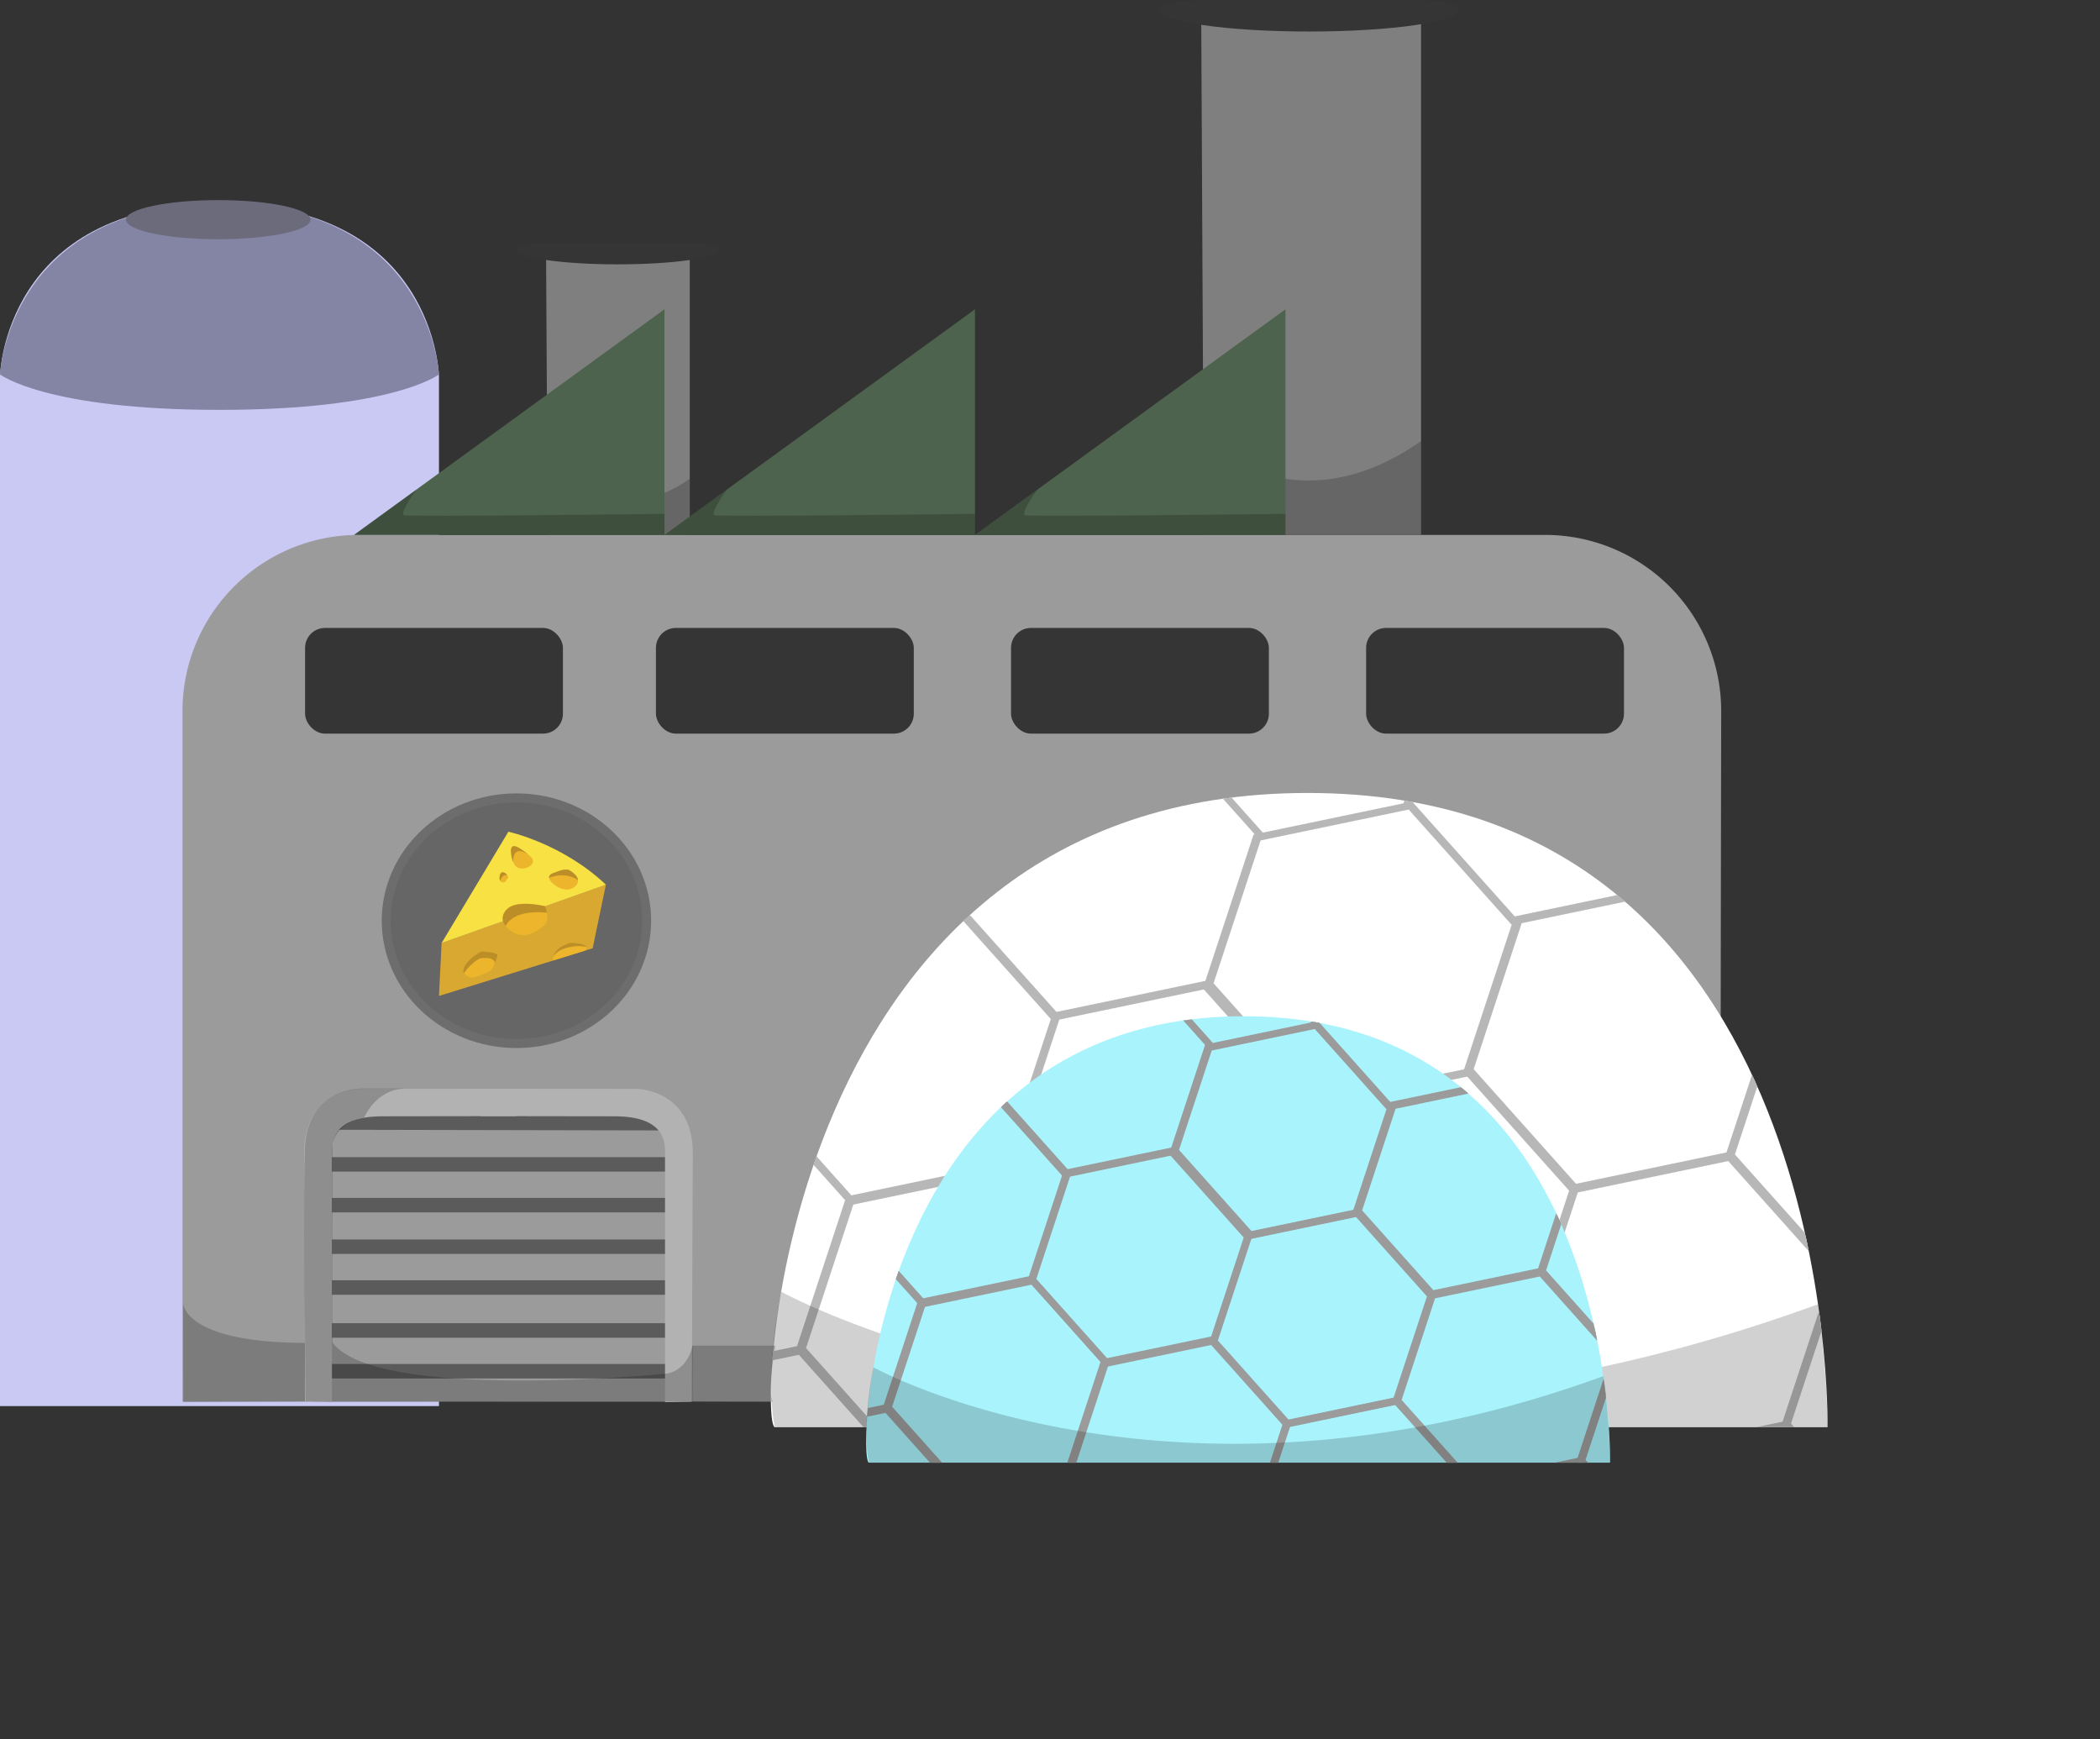 <svg id="Layer_1" data-name="Layer 1" xmlns="http://www.w3.org/2000/svg" xmlns:xlink="http://www.w3.org/1999/xlink" viewBox="0 0 1106.05 915.96"><rect x="0" y="0" width="1106.05" height="915.96" fill="#333333" stroke="none"/><defs><style>.cls-1,.cls-11,.cls-23{fill:none;}.cls-2{fill:#c9c9f4;}.cls-3{fill:#8484a5;}.cls-4{fill:#6b6b7c;}.cls-5{fill:#9b9b9b;}.cls-6{fill:#7f7f7f;}.cls-7{fill:#353535;}.cls-8{fill:#fff;}.cls-14,.cls-9{opacity:0.2;}.cls-10{clip-path:url(#clip-path);}.cls-11{stroke:#b7b7b7;}.cls-11,.cls-23{stroke-width:3.78px;}.cls-12{fill:#5b5b5b;}.cls-13{fill:#b2b2b2;}.cls-14{fill:#191919;}.cls-15{fill:#666;stroke:#6d6d6d;stroke-miterlimit:10;stroke-width:4.72px;}.cls-16{fill:#d8a830;}.cls-17{fill:#f7e143;}.cls-18{fill:#edb52b;}.cls-19{fill:#bc8e28;}.cls-20{fill:#4d634d;}.cls-21{fill:#a9f4fc;}.cls-22{clip-path:url(#clip-path-2);}.cls-23{stroke:#9b9b9b;}</style><clipPath id="clip-path" transform="translate(-25 -95)"><path class="cls-1" d="M433.16,846.6c-9.45,0,0-334,280.53-334s273.85,334,273.85,334Z"/></clipPath><clipPath id="clip-path-2" transform="translate(-25 -95)"><path class="cls-1" d="M482.71,865.29c-6.65,0,0-235.11,197.49-235.11S873,865.29,873,865.29Z"/></clipPath></defs><title>Kaasfabriek lvl 4</title><path class="cls-2" d="M140.6,202.37c-113.82,0-115.6,90.7-115.6,90.7V835.49H256.2V293.07S254.42,202.37,140.6,202.37Z" transform="translate(-25 -95)"/><path class="cls-3" d="M25,292.18s24,18.67,115.6,18.67,115.6-18.67,115.6-18.67-4.44-89.81-115.6-89.81S25,292.18,25,292.18Z" transform="translate(-25 -95)"/><ellipse class="cls-4" cx="114.94" cy="115.68" rx="48.59" ry="10.3"/><path class="cls-5" d="M121.12,469.47a92.77,92.77,0,0,1,92.77-92.77H838.77a92.77,92.77,0,0,1,92.77,92.77s-.74,363.65,0,363.65H121.12Z" transform="translate(-25 -95)"/><polygon class="cls-6" points="288.46 281.7 287.59 130.31 363.29 130.31 363.29 281.7 288.46 281.7"/><polygon class="cls-6" points="634.02 281.7 632.68 10.23 748.46 10.23 748.46 281.7 634.02 281.7"/><path class="cls-7" d="M403.88,226.42c0,4.3-23.93,7.79-53.44,7.79S297,230.72,297,226.42s23.92-3.34,53.43-3.34S403.88,222.12,403.88,226.42Z" transform="translate(-25 -95)"/><path class="cls-7" d="M793.5,100.08c0,6.36-35.38,11.52-79,11.52s-79-5.16-79-11.52,35.38-4.94,79-4.94S793.5,93.71,793.5,100.08Z" transform="translate(-25 -95)"/><path class="cls-8" d="M433.16,846.6c-9.45,0,0-334,280.53-334s273.85,334,273.85,334Z" transform="translate(-25 -95)"/><path class="cls-9" d="M121.46,781.45s.4,20.77,65,20.77l.37,30.9-65.33.26Z" transform="translate(-25 -95)"/><path class="cls-9" d="M388.71,803.64h44.74S429,826.25,432,833.12l-43.24.26Z" transform="translate(-25 -95)"/><g class="cls-10"><polygon class="cls-11" points="421.42 711.4 340.05 728.37 314.05 807.32 369.43 869.31 450.8 852.35 476.8 773.4 421.42 711.4"/><polygon class="cls-11" points="559.27 755.98 477.89 772.94 451.89 851.89 507.27 913.88 588.64 896.92 614.64 817.98 559.27 755.98"/><polygon class="cls-11" points="529.77 614.47 448.4 631.43 422.4 710.38 477.78 772.38 559.15 755.42 585.15 676.47 529.77 614.47"/><polygon class="cls-11" points="391.87 569.61 310.5 586.57 284.5 665.52 339.87 727.51 421.25 710.55 447.25 631.6 391.87 569.61"/><polygon class="cls-11" points="665.09 660.62 583.72 677.58 557.72 756.53 613.09 818.52 694.47 801.56 720.47 722.61 665.09 660.62"/><polygon class="cls-11" points="637.22 518.48 555.84 535.44 529.84 614.39 585.22 676.38 666.59 659.42 692.59 580.47 637.22 518.48"/><polygon class="cls-11" points="500.64 474.69 419.27 491.65 393.27 570.61 448.64 632.6 530.02 615.64 556.01 536.69 500.64 474.69"/><polygon class="cls-11" points="607.74 377.08 526.37 394.04 500.37 472.99 555.75 534.98 637.12 518.02 663.12 439.07 607.74 377.08"/><polygon class="cls-11" points="743.07 424.17 661.7 441.13 635.7 520.08 691.08 582.07 772.45 565.11 798.45 486.16 743.07 424.17"/><polygon class="cls-11" points="773.21 564.61 691.84 581.57 665.84 660.52 721.21 722.51 802.58 705.55 828.58 626.6 773.21 564.61"/><polygon class="cls-11" points="802.53 705.28 721.15 722.24 695.15 801.19 750.53 863.18 831.9 846.23 857.9 767.27 802.53 705.28"/><polygon class="cls-11" points="910.94 609.38 829.57 626.34 803.57 705.29 858.95 767.28 940.32 750.32 966.32 671.37 910.94 609.38"/><polygon class="cls-11" points="1048.55 654.24 967.17 671.2 941.17 750.15 996.55 812.14 1077.92 795.18 1103.92 716.23 1048.55 654.24"/><polygon class="cls-11" points="881.39 467.59 800.02 484.55 774.02 563.5 829.39 625.49 910.77 608.53 936.76 529.58 881.39 467.59"/><polygon class="cls-11" points="1019.01 512.51 937.63 529.47 911.63 608.42 967.01 670.41 1048.38 653.45 1074.38 574.5 1019.01 512.51"/><polygon class="cls-11" points="848.67 326.87 767.3 343.82 741.3 422.78 796.67 484.77 878.04 467.81 904.04 388.86 848.67 326.87"/></g><rect class="cls-7" x="160.68" y="330.69" width="135.81" height="55.66" rx="10.5" ry="10.5"/><rect class="cls-7" x="345.48" y="330.69" width="135.81" height="55.66" rx="10.5" ry="10.5"/><rect class="cls-7" x="532.5" y="330.69" width="135.81" height="55.66" rx="10.5" ry="10.5"/><rect class="cls-7" x="719.52" y="330.69" width="135.81" height="55.66" rx="10.5" ry="10.5"/><path class="cls-1" d="M585.3,544.8" transform="translate(-25 -95)"/><path class="cls-12" d="M185.69,813.32" transform="translate(-25 -95)"/><path class="cls-12" d="M186.42,802.22" transform="translate(-25 -95)"/><polygon class="cls-12" points="161.32 718.32 363.71 718.32 363.71 725.95 161.36 725.95 161.32 718.32"/><polygon class="cls-12" points="161.08 696.84 363.47 696.84 363.47 704.47 161.12 704.47 161.08 696.84"/><polygon class="cls-12" points="161 674.22 363.39 674.22 363.39 681.85 161.04 681.85 161 674.22"/><polygon class="cls-12" points="160.87 652.74 363.71 652.74 363.71 660.37 160.91 660.37 160.87 652.74"/><rect class="cls-12" x="160.87" y="630.86" width="202.84" height="7.63"/><polygon class="cls-12" points="160.61 609.38 363.71 609.38 363.71 617.01 160.65 617.01 160.61 609.38"/><path class="cls-12" d="M191.07,682.35H383.72c1.87,1.19,3.72,8,3.72,8l-200-.41S189.76,684,191.07,682.35Z" transform="translate(-25 -95)"/><path class="cls-13" d="M199.83,833.38V701.51c0-6.69,1.66-18.63,26.68-18.63l70.5-.1V668.37l-82.39.06s-29.63.42-29.42,34.1.49,130.57.49,130.57Z" transform="translate(-25 -95)"/><path class="cls-13" d="M375.26,833.38V701.51c0-6.69-1.66-18.63-26.68-18.63l-70.5-.1V668.37l82.39.06s29.63.42,29.42,34.1-.48,130.57-.48,130.57Z" transform="translate(-25 -95)"/><path class="cls-9" d="M313.29,347.11s38.25,26.59,75,0V376.7H313.46Z" transform="translate(-25 -95)"/><path class="cls-9" d="M658.78,327.28s48.13,46.73,114.68,0V376.7H659Z" transform="translate(-25 -95)"/><path class="cls-14" d="M436.43,775.24s223.71,124.24,546.11,6.62c0,0,4.75,32.64,5,64.74H433.16S426.92,823.47,436.43,775.24Z" transform="translate(-25 -95)"/><path class="cls-9" d="M389.83,803.49s-2.39,13.65-14.57,15c0,0-151.82,14.87-175.1-16.44-.28-.38,0-104.81,0-104.81s2-11.22,16.71-13.75c0,0,6-15.21,22.24-15.25H215s-28.49,0-29.43,31.94S186,833,186,833l14.14.28L389.74,833Z" transform="translate(-25 -95)"/><ellipse class="cls-15" cx="272" cy="484.87" rx="68.58" ry="64.69"/><polygon class="cls-16" points="319.13 465.88 312.15 499.38 231.2 524.5 232.59 496.58 319.13 465.88"/><path class="cls-17" d="M292.75,533s28.39,6.14,51.38,27.91l-86.53,30.7Z" transform="translate(-25 -95)"/><path class="cls-18" d="M295.28,549c1.43,3.2,3.48,3.6,5.91,3.3s6.08-2.81,3.79-5.64c-1-1.19-7.11-6.27-9.54-6S294.66,547.59,295.28,549Z" transform="translate(-25 -95)"/><path class="cls-19" d="M303.48,545.21s-8.2-6.38-8.2,3.77a16.16,16.16,0,0,1-1.1-4.91s-1.14-6.3,5.19-1.89A47.68,47.68,0,0,1,303.48,545.21Z" transform="translate(-25 -95)"/><path class="cls-18" d="M290.05,580.07s-3.14-13.16,22-7.8c0,0,2.79,6.75,0,9.54s-9.77,8.38-16.75,4.19S290.41,578.32,290.05,580.07Z" transform="translate(-25 -95)"/><path class="cls-19" d="M291.31,582.76s3-9,21.84-7.1l-1-3.39s-14.14-3.54-19.52,1.06C292.65,573.33,287.08,577.3,291.31,582.76Z" transform="translate(-25 -95)"/><path class="cls-18" d="M322.61,553.67s-14.23.58-5.7,7.21,14.89-1.4,11.75-3.61S326.34,553.2,322.61,553.67Z" transform="translate(-25 -95)"/><path class="cls-19" d="M329.45,558.52s-6.08-4.83-15.31-1.22c0,0-.16-1.73,2.12-2.46,2.1-.67,5-2.36,8.16-1.81C324.42,553,329.21,555.4,329.45,558.52Z" transform="translate(-25 -95)"/><path class="cls-18" d="M289.93,559.72s-2.56-.05-1.63-3.87,5.59.7,4.07,1.94S292,559.37,289.93,559.72Z" transform="translate(-25 -95)"/><path class="cls-19" d="M288.5,558.9s.76-3.6,3.67-3a3.62,3.62,0,0,0-1.28-1.16,1.56,1.56,0,0,0-2.54,1S287.73,557.82,288.5,558.9Z" transform="translate(-25 -95)"/><path class="cls-18" d="M269.37,607.37s-3.05-4.18,9.25-11.25c0,0,10,.09,8.11,3.14s-1,6.54-5.67,8.11S273.12,611.91,269.37,607.37Z" transform="translate(-25 -95)"/><path class="cls-19" d="M270.17,603a23,23,0,0,1,8.45-6.89s9.17.15,8.39,2.4c-1,2.8-1.37,3.62-1.37,3.62s.08-3.53-7.8-2.38c0,0-4.22,1.74-8.44,7.67C269.4,607.43,268.12,606.45,270.17,603Z" transform="translate(-25 -95)"/><path class="cls-18" d="M316.34,600.83s-1.29-5.87,8.71-9.25a50.46,50.46,0,0,0,6.52,1.17s4.09.16,1.58,2.87Z" transform="translate(-25 -95)"/><path class="cls-19" d="M316.4,599.09s1.3-4.08,9.44-5.45a18.75,18.75,0,0,1,8,.06c-.87-2.12-8.72-2.16-8.72-2.16s-4.48,1.4-6.5,3.63A6.84,6.84,0,0,0,316.4,599.09Z" transform="translate(-25 -95)"/><polygon class="cls-20" points="186.45 281.7 349.98 162.88 349.98 281.7 186.45 281.7"/><polygon class="cls-20" points="349.98 281.7 513.52 162.88 513.52 281.7 349.98 281.7"/><polygon class="cls-20" points="513.52 281.7 677.05 162.88 677.05 281.7 513.52 281.7"/><path class="cls-9" d="M244.36,352.79s-9.3,12.58-6.47,13.53S375,365.6,375,365.6v11.1H211.46Z" transform="translate(-25 -95)"/><path class="cls-9" d="M407.9,352.79s-9.31,12.58-6.47,13.53,137.09-.72,137.09-.72v11.1H375Z" transform="translate(-25 -95)"/><path class="cls-9" d="M571.43,352.79s-9.3,12.58-6.47,13.53,137.09-.72,137.09-.72v11.1H538.52Z" transform="translate(-25 -95)"/><path class="cls-21" d="M482.71,865.29c-6.65,0,0-235.11,197.49-235.11S873,865.29,873,865.29Z" transform="translate(-25 -95)"/><g class="cls-22"><polygon class="cls-23" points="467.05 741.99 409.76 753.93 391.46 809.51 430.44 853.15 487.73 841.22 506.03 785.63 467.05 741.99"/><polygon class="cls-23" points="564.09 773.38 506.8 785.32 488.5 840.9 527.48 884.54 584.77 872.6 603.07 817.02 564.09 773.38"/><polygon class="cls-23" points="543.33 673.75 486.04 685.69 467.74 741.27 506.72 784.91 564.01 772.98 582.31 717.39 543.33 673.75"/><polygon class="cls-23" points="446.24 642.17 388.96 654.11 370.65 709.69 409.64 753.33 466.92 741.39 485.23 685.81 446.24 642.17"/><polygon class="cls-23" points="638.59 706.24 581.3 718.18 563 773.76 601.98 817.4 659.27 805.46 677.57 749.88 638.59 706.24"/><polygon class="cls-23" points="618.97 606.17 561.68 618.11 543.38 673.69 582.36 717.33 639.64 705.39 657.95 649.81 618.97 606.17"/><polygon class="cls-23" points="522.82 575.35 465.53 587.29 447.23 642.87 486.21 686.51 543.5 674.57 561.8 618.99 522.82 575.35"/><polygon class="cls-23" points="598.22 506.63 540.93 518.56 522.63 574.15 561.61 617.79 618.9 605.85 637.2 550.27 598.22 506.63"/><polygon class="cls-23" points="693.49 539.77 636.2 551.72 617.9 607.3 656.88 650.94 714.17 639 732.47 583.42 693.49 539.77"/><polygon class="cls-23" points="714.71 638.65 657.42 650.59 639.12 706.17 678.1 749.81 735.38 737.87 753.69 682.29 714.71 638.65"/><polygon class="cls-23" points="735.35 737.68 678.06 749.62 659.75 805.2 698.74 848.85 756.02 836.91 774.33 781.32 735.35 737.68"/><polygon class="cls-23" points="811.67 670.17 754.38 682.11 736.08 737.69 775.06 781.33 832.35 769.39 850.65 713.81 811.67 670.17"/><polygon class="cls-23" points="908.54 701.75 851.26 713.69 832.95 769.27 871.94 812.91 929.22 800.97 947.53 745.39 908.54 701.75"/><polygon class="cls-23" points="790.87 570.34 733.58 582.28 715.28 637.87 754.26 681.51 811.55 669.57 829.85 613.99 790.87 570.34"/><polygon class="cls-23" points="887.75 601.97 830.46 613.91 812.16 669.49 851.14 713.13 908.43 701.19 926.73 645.61 887.75 601.97"/><polygon class="cls-23" points="767.83 471.27 710.54 483.21 692.24 538.79 731.22 582.44 788.51 570.5 806.81 514.92 767.83 471.27"/></g><path class="cls-14" d="M485,815.05s157.5,87.47,384.46,4.66A384.49,384.49,0,0,1,873,865.29H482.71S478.32,849,485,815.05Z" transform="translate(-25 -95)"/></svg>